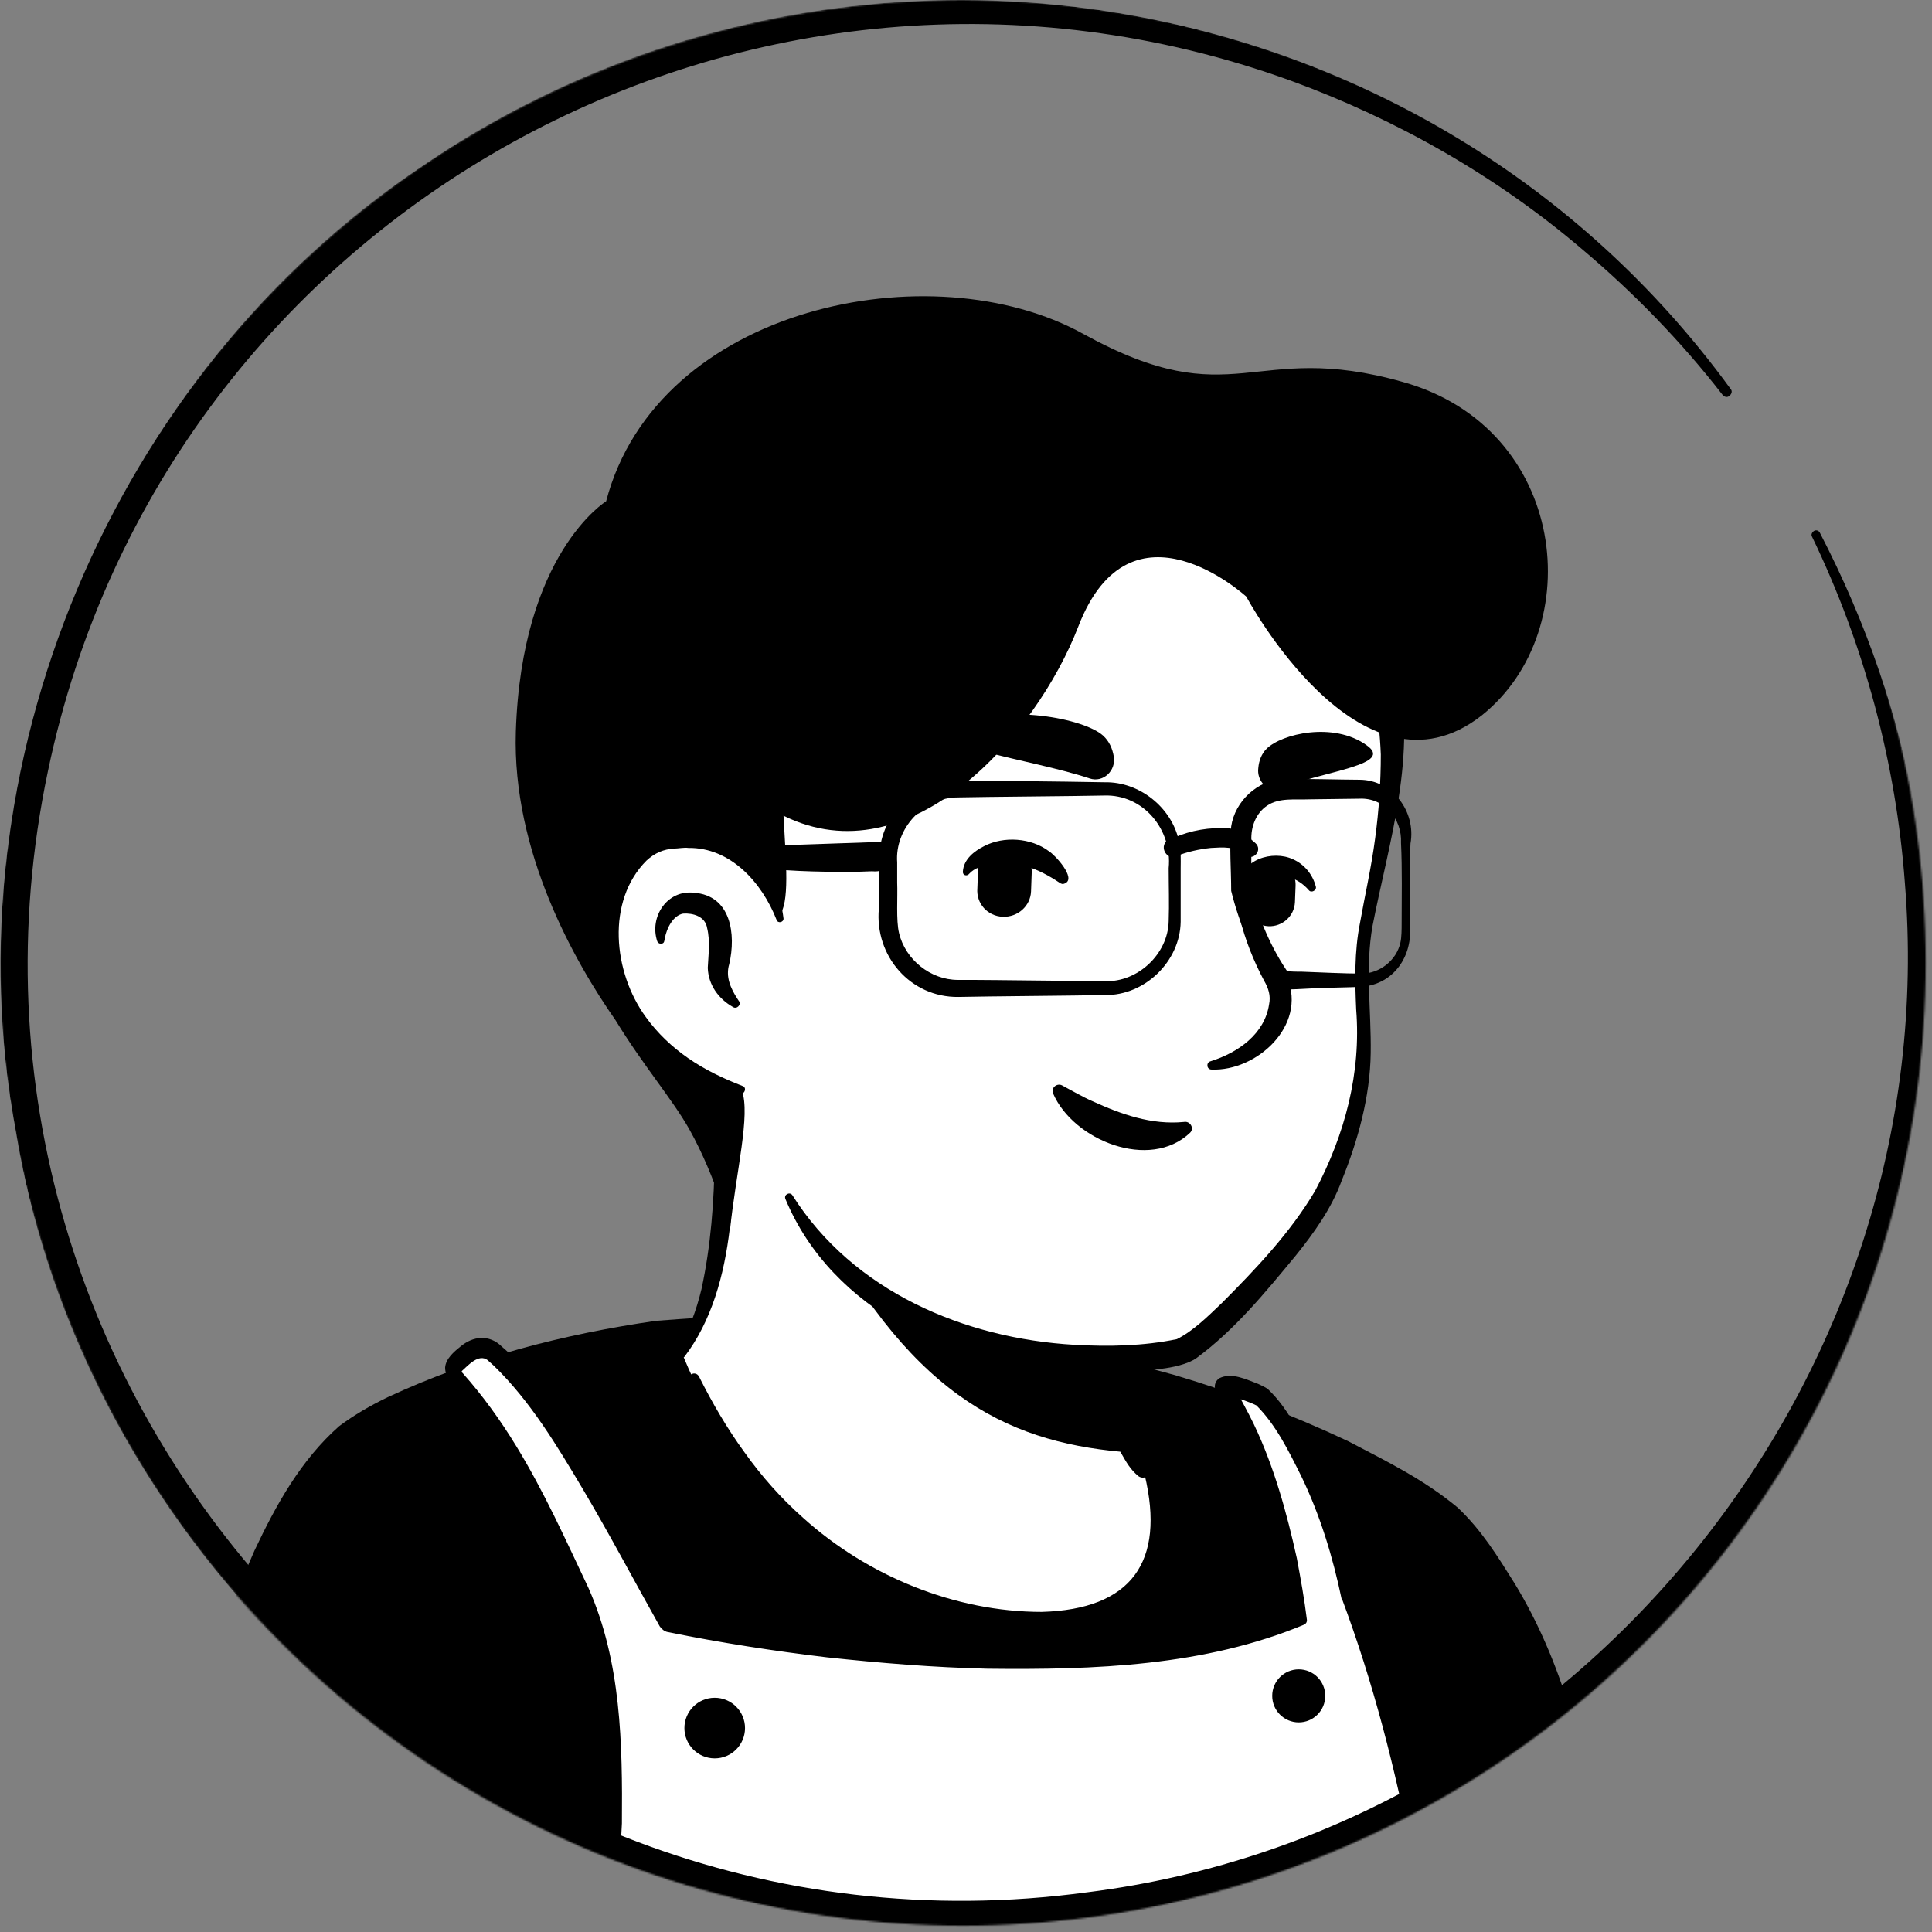 <svg width="1200" height="1200" viewBox="0 0 1200 1200" fill="none" xmlns="http://www.w3.org/2000/svg">
<rect x="0" y="0" width="1200" height="1200" fill="#808080" stroke="none"/>
<mask id="mask0_409_3640" style="mask-type:alpha" maskUnits="userSpaceOnUse" x="0" y="0" width="1197" height="1197">
<circle cx="598.033" cy="598.033" r="598.033" fill="#D9D9D9"/>
</mask>
<g mask="url(#mask0_409_3640)">
<path d="M925.883 1091.76C923.138 1093.73 920.001 1095.69 917.256 1097.65C914.118 1099.61 911.373 1101.57 908.236 1103.14C905.491 1104.71 903.138 1106.27 900.393 1107.84C900.001 1108.24 899.609 1108.24 899.216 1108.63C890.197 1114.12 880.785 1119.22 871.373 1123.92C868.628 1125.49 865.491 1127.06 862.746 1128.24C862.746 1128.24 862.354 1128.63 861.962 1128.63C858.824 1130.2 855.687 1131.76 852.55 1133.33C846.275 1136.47 839.609 1139.22 833.334 1141.96C830.197 1143.53 826.667 1144.71 823.53 1145.88C820.393 1147.06 816.864 1148.63 813.726 1149.8C810.589 1150.98 807.06 1152.55 803.922 1153.73C803.922 1153.73 803.922 1153.73 803.53 1153.73C800.393 1154.9 796.864 1156.08 793.726 1157.25C786.667 1159.61 779.216 1161.96 772.158 1164.31C769.805 1165.1 767.06 1165.88 764.707 1166.67C757.256 1169.02 749.805 1170.98 742.354 1172.55C739.609 1173.33 736.864 1173.73 733.726 1174.51C726.667 1176.08 719.216 1177.65 712.158 1179.22C710.589 1179.61 709.413 1179.61 707.844 1180C705.491 1180.39 702.746 1180.78 700.393 1181.18C696.864 1181.57 693.726 1182.35 690.197 1182.74C688.628 1183.14 687.06 1183.14 685.491 1183.53C683.53 1183.92 681.177 1184.31 678.824 1184.31C672.55 1185.1 665.883 1185.88 659.609 1186.67C657.648 1187.06 655.295 1187.06 653.334 1187.45H652.942C650.197 1187.84 647.452 1187.84 644.707 1188.24C641.962 1188.63 639.217 1188.63 636.471 1188.63C634.903 1188.63 632.942 1189.02 631.373 1189.02C628.236 1189.02 625.491 1189.41 622.746 1189.41C618.824 1189.41 615.295 1189.8 611.373 1189.8C607.452 1189.8 603.922 1189.8 600.001 1189.8C597.256 1189.8 594.511 1189.8 591.765 1189.8C426.275 1187.45 277.648 1117.25 171.373 1005.88C171.373 1005.88 171.373 1005.49 170.981 1005.49C159.216 994.902 169.413 938.431 216.864 902.745C276.471 857.647 419.217 829.412 419.217 829.412C419.217 829.412 474.511 820.392 679.609 863.137C799.609 888.235 890.981 924.706 941.962 1023.53C952.55 1043.92 963.138 1075.29 925.883 1091.76Z" fill="white"/>
<path d="M680.785 858.823C756.079 874.118 836.471 890.588 898.432 940.392C919.216 957.255 932.942 981.961 944.315 1005.88C949.805 1017.65 955.295 1029.8 959.609 1042.75C961.962 1051.37 965.491 1061.18 963.53 1071.37C963.138 1074.12 960.785 1077.65 958.824 1079.61C949.805 1088.63 940.001 1094.12 930.197 1101.18C872.55 1141.18 806.275 1169.41 737.648 1184.31C584.707 1217.65 419.216 1191.76 284.707 1111.37C240.001 1084.31 198.824 1051.37 163.53 1012.55C159.609 1007.84 159.609 1000 159.609 994.902C160.001 983.137 163.138 971.765 167.06 961.176C176.471 936.863 188.628 912.549 209.413 895.686C224.315 885.49 240.393 876.863 256.864 869.804C308.628 847.843 363.138 832.549 419.216 826.274C423.922 825.882 424.707 832.549 420.001 833.333C366.275 844.314 312.942 860.784 263.138 883.137C245.099 892.157 225.883 900 211.373 914.118C197.648 929.02 187.844 947.451 180.001 966.274C174.903 977.647 171.373 995.686 172.942 1004.71C197.648 1034.12 226.667 1060 258.04 1082.35C429.805 1202.35 690.589 1210.2 873.334 1110.2C889.805 1101.18 905.883 1090.98 921.177 1080.39C928.628 1075.29 936.471 1070.98 942.354 1065.1C942.746 1064.71 942.354 1065.1 942.354 1065.49C942.354 1065.88 941.962 1066.27 941.962 1066.27C942.354 1061.57 940.785 1055.29 938.824 1049.02C931.765 1026.27 920.393 1002.35 908.236 981.569C889.02 950.588 856.471 930.98 823.53 915.294C800.785 904.706 776.863 896.471 752.55 888.627C728.236 880.784 703.53 874.118 678.824 868.235C672.55 866.667 674.511 857.647 680.785 858.823Z" fill="black"/>
<path d="M898.434 943.921C868.63 916.862 773.336 874.51 701.963 857.255C670.591 849.804 596.865 828.235 540.787 822.745C510.591 819.608 454.905 827.059 420.003 828.235C386.277 829.412 272.552 852.549 218.042 890.98C206.277 899.215 153.728 951.372 130.983 1085.1C113.336 1188.24 91.375 1321.96 90.591 1367.45H984.316C999.218 1101.57 929.414 972.157 898.434 943.921Z" fill="black"/>
<path d="M891.766 951.372C873.726 936.078 850.589 924.314 829.021 914.118C795.295 898.039 760.001 884.314 723.923 873.725C687.844 863.922 650.197 854.51 614.119 845.882C589.805 840.392 565.099 835.686 540.393 832.941C516.472 830.98 490.589 833.725 466.276 835.294C447.844 836.863 428.628 837.647 409.805 839.216C354.903 846.667 299.217 861.176 249.021 884.706C239.609 889.412 230.589 894.118 222.354 900.392C201.57 919.216 186.668 945.49 174.903 970.98C155.687 1013.33 145.099 1059.61 138.04 1105.49C132.158 1141.57 125.099 1181.96 119.609 1218.04C112.158 1267.45 103.53 1317.65 101.177 1367.45L90.981 1357.25H984.315L974.119 1366.67C979.609 1258.43 974.903 1147.06 940.785 1043.14C929.413 1010.98 915.687 976.471 891.766 951.372ZM905.491 936.471C920.393 950.588 930.197 966.667 940.785 983.529C970.589 1032.55 984.707 1088.24 992.55 1144.71C1003.53 1218.43 1003.14 1293.73 994.903 1367.84C994.903 1373.33 990.197 1377.65 984.707 1377.25H91.374C85.883 1377.25 81.177 1372.55 81.177 1367.06C81.57 1353.73 83.138 1341.18 84.315 1328.24C88.629 1290.2 94.511 1252.55 100.785 1214.9C106.276 1178.82 113.727 1138.43 119.609 1102.35C127.452 1054.9 138.432 1007.06 158.04 963.137C171.374 934.902 186.668 907.059 210.589 885.882C220.001 878.823 230.197 872.941 240.785 867.843C293.727 843.137 350.197 828.627 407.452 820.392C426.276 818.823 445.491 818.039 464.707 816.078C490.589 814.118 515.687 811.372 542.354 813.333C568.236 816.078 593.334 820.784 618.432 826.274C656.079 834.902 692.55 843.922 729.805 854.118C766.668 865.098 802.746 878.823 837.648 895.294C861.57 907.843 884.315 918.823 905.491 936.471Z" fill="black"/>
<path d="M914.903 1367.45C888.628 1118.04 836.864 990.98 836.864 990.98C824.707 923.922 792.55 870.98 782.354 866.275C763.923 858.039 760.785 860.784 760.785 860.784C790.589 901.177 805.883 969.804 809.805 1005.49C697.256 1054.51 489.413 1020.39 416.864 1004.71C392.942 961.961 347.06 872.549 307.06 838.431C303.53 835.686 298.824 835.294 294.903 836.863C291.766 838.431 287.452 841.177 283.53 845.882C281.57 848.235 281.57 851.373 283.923 853.726C284.315 854.118 284.707 854.51 285.099 854.902C351.766 927.843 388.236 1055.29 379.217 1153.73C363.138 1328.63 332.55 1367.06 332.55 1367.06H914.903V1367.45Z" fill="white"/>
<path d="M907.452 1360.78C903.923 1347.45 901.57 1334.51 900.785 1320.78C889.021 1209.8 872.55 1097.25 833.334 992.549L838.825 994.51C836.864 995.686 834.511 994.902 833.334 993.333C827.844 967.059 820.001 941.176 808.236 916.863C800.393 901.176 792.55 885.098 780.393 872.941C775.687 870.588 769.413 868.627 764.315 867.059C763.53 866.667 762.746 866.667 762.354 866.667C762.354 866.667 762.354 866.667 762.746 866.667H763.138C763.531 866.667 763.138 866.667 763.923 865.882L764.707 858.431C768.236 864.314 776.08 878.824 778.825 884.706C791.374 910.98 799.217 939.608 805.491 967.843C807.844 980.392 810.197 993.333 811.766 1006.27C811.766 1007.45 811.374 1008.24 810.197 1009.02C748.236 1034.9 679.609 1037.25 613.334 1036.47C580.001 1035.69 546.668 1032.94 513.727 1029.41C480.785 1025.49 447.844 1020.39 414.903 1013.73C412.55 1013.33 410.981 1011.76 409.805 1010.2C393.727 981.569 378.825 953.333 362.354 925.49C346.276 898.431 329.413 870.196 306.668 848.235L302.746 844.706C297.256 840.784 290.981 847.843 287.06 851.373C286.668 851.765 286.668 852.157 287.06 852.549L287.452 852.941C300.001 867.059 310.981 882.353 320.785 898.431C338.04 926.667 351.374 956.471 365.491 986.275C385.883 1032.16 386.668 1083.14 386.276 1132.55C383.923 1181.57 378.04 1230.59 370.197 1278.82C363.531 1311.76 357.648 1346.27 340.001 1375.69L332.158 1359.22C515.295 1356.47 723.923 1358.04 907.452 1360.78ZM922.746 1374.51C734.511 1377.25 520.393 1378.82 332.158 1377.65L324.315 1361.18C336.08 1341.57 341.57 1318.82 347.844 1296.86C358.04 1258.04 364.707 1218.43 369.413 1178.43L372.158 1154.51C379.217 1098.43 361.178 1043.92 349.021 989.804C339.609 942.745 315.687 898.824 284.315 862.745L280.393 858.431L280.001 858.039L279.609 857.647C277.648 855.294 276.472 852.549 276.472 849.412C276.864 843.922 281.962 839.608 285.883 836.471C293.727 829.804 303.923 828.627 311.766 836.471C325.491 848.235 336.472 861.961 347.06 876.078C376.08 915.294 399.609 958.824 423.138 1001.57L418.04 997.647C482.354 1011.37 547.844 1021.18 613.727 1025.49C678.825 1028.63 747.06 1028.63 808.236 1003.53L806.668 1006.27C805.099 993.726 803.138 981.176 800.393 968.627C794.903 943.922 786.668 919.608 775.687 896.471C773.727 892.157 769.021 883.922 766.668 879.608C763.531 874.118 759.609 869.02 755.687 864.314C753.334 861.569 754.903 857.647 757.256 856.078C765.099 852.157 774.119 856.863 781.57 859.608C783.138 860.392 785.883 861.569 787.452 862.745C801.57 876.078 809.413 894.902 817.256 912.157C822.746 924.706 827.06 937.647 830.589 950.588C834.511 963.529 837.256 976.863 839.609 990.196L833.727 987.451C835.687 986.275 838.04 986.667 839.217 988.627C866.276 1064.71 885.099 1143.92 900.393 1223.14C906.668 1254.9 911.766 1286.67 916.864 1318.43C921.178 1336.86 922.354 1356.47 922.746 1374.51Z" fill="black"/>
<path d="M443.923 1092.16C454.319 1092.16 462.746 1083.73 462.746 1073.33C462.746 1062.94 454.319 1054.51 443.923 1054.51C433.527 1054.51 425.099 1062.94 425.099 1073.33C425.099 1083.73 433.527 1092.16 443.923 1092.16Z" fill="black"/>
<path d="M806.668 1069.8C815.764 1069.8 823.138 1062.43 823.138 1053.33C823.138 1044.24 815.764 1036.86 806.668 1036.86C797.571 1036.86 790.197 1044.24 790.197 1053.33C790.197 1062.43 797.571 1069.8 806.668 1069.8Z" fill="black"/>
<path d="M717.644 963.138C709.409 1003.53 656.076 1027.84 566.272 991.373C472.939 953.726 432.546 863.922 422.35 837.255C477.644 733.726 439.213 661.961 439.213 661.961C566.664 650.981 678.037 800 678.037 800L695.292 873.726C696.86 880 699.997 885.491 704.703 889.412C712.939 903.922 722.743 937.255 717.644 963.138Z" fill="white"/>
<path d="M420.391 838.432C427.842 827.059 432.548 813.726 435.685 800.785C441.568 773.726 443.529 746.275 443.921 718.824V708.628C442.744 698.432 439.215 687.844 435.293 678.432C430.195 665.883 448.627 658.04 454.509 670.589C455.293 672.157 455.293 674.902 455.293 676.471C456.47 729.804 458.823 798.432 425.097 842.746C422.744 845.099 418.038 841.569 420.391 838.432Z" fill="black"/>
<path d="M682.351 799.216C688.233 802.746 690.194 807.452 690.978 812.158C693.331 821.569 692.547 831.766 694.9 841.569C696.861 850.981 702.743 860.001 704.312 869.805C706.272 880.001 712.155 901.569 714.508 912.158C715.292 914.511 713.723 917.256 710.978 917.648C709.41 918.04 708.233 917.648 707.057 916.864C701.959 912.55 699.606 908.236 696.469 902.746C691.371 893.334 687.841 884.707 684.704 874.118C681.959 864.707 683.135 854.511 680.782 844.707C678.821 835.295 673.331 826.275 671.37 816.471C670.194 811.765 669.802 806.667 673.331 800.785C675.684 798.432 679.606 797.648 682.351 799.216Z" fill="black"/>
<path d="M710.587 902.745C635.685 898.824 574.509 875.294 514.901 769.02C565.097 813.334 624.313 830.196 686.666 838.04L694.901 874.118C696.47 880.392 705.882 898.824 710.587 902.745Z" fill="black"/>
<path d="M707.452 888.236C720.785 913.334 728.628 944.706 720.393 972.549C714.118 992.157 696.079 1006.67 676.471 1012.16C630.981 1024.31 578.432 1005.1 538.04 983.53C488.236 955.687 451.373 909.02 427.844 858.04C426.275 854.118 431.765 850.981 434.118 854.902C442.354 871.373 451.765 887.451 462.354 901.961C472.942 916.863 485.099 930.589 498.824 942.745C538.824 978.824 592.942 1001.18 647.06 1001.18C702.746 999.608 723.922 970.196 710.981 916.079C709.02 907.451 705.883 898.432 701.569 890.981C699.216 887.843 705.099 884.314 707.452 888.236Z" fill="black"/>
<path d="M859.215 417.255C866.274 450.196 869.803 476.863 850.587 564.706C831.764 652.157 877.646 670.196 769.019 810.196C724.705 867.451 617.254 851.373 530.195 792.157C500.783 772.157 488.234 720.785 466.274 684.314C449.019 655.687 441.176 685.49 418.431 660.785C387.45 627.059 350.195 559.216 368.627 439.216C398.431 244.706 552.548 221.961 666.666 243.53C781.568 265.49 840.391 330.588 859.215 417.255Z" fill="white"/>
<path d="M438.038 695.686C429.019 680.392 417.254 667.059 406.274 652.941C395.685 638.432 387.058 622.353 379.999 605.883C333.333 491.373 351.372 330.196 465.882 262.745C513.333 235.294 570.587 228.628 623.921 232.941C738.038 241.177 842.744 293.726 867.45 414.51C880.784 467.843 862.744 522.745 852.548 574.902C847.842 600.785 851.764 627.451 851.372 654.118C850.98 681.177 843.529 708.235 833.333 733.334C827.058 750.588 816.078 765.882 804.705 780C785.882 802.745 767.058 825.883 743.136 843.53C737.646 847.451 727.842 849.412 721.176 850.196C702.744 852.941 684.705 853.726 666.274 852.549C594.117 849.412 516.862 814.51 487.842 744.706C486.666 741.961 490.587 740 492.156 742.353C529.803 801.961 598.823 831.373 667.45 835.294C688.627 836.471 710.195 836.079 730.98 831.765C741.176 826.667 750.195 817.647 758.823 809.412C779.999 788.235 801.568 765.49 816.862 739.608C835.293 704.706 845.489 666.667 842.352 627.059C841.568 609.412 841.176 590.981 844.705 573.334C847.842 555.686 851.764 538.824 854.117 520.785C856.47 503.53 857.646 485.883 857.646 468.628C855.685 418.039 839.215 365.883 807.058 326.667C736.078 238.432 568.235 215.294 473.725 275.686C414.117 312.549 386.274 381.569 377.254 448.628C363.529 529.02 367.45 608.235 431.372 666.667L450.195 686.275C457.646 694.902 444.313 705.098 438.038 695.686Z" fill="black"/>
<path d="M484.311 570.98C484.311 570.98 472.155 512.157 414.9 519.215C365.488 525.49 348.233 643.921 460.39 676.863" fill="white"/>
<path d="M455.293 625.49C446.274 620.392 439.999 611.765 439.607 601.176C439.999 593.333 441.176 584.314 439.215 576.471C438.038 569.02 430.195 567.059 424.313 567.451C418.038 568.627 414.117 576.471 412.94 582.745C412.94 583.137 412.548 584.314 412.548 584.706C412.156 586.667 409.019 586.667 408.235 584.706C403.137 569.412 414.509 552.549 430.98 554.51C454.117 556.078 457.254 580.392 452.94 598.823C450.587 606.667 453.725 613.725 458.038 620.392L458.823 621.569C460.784 623.921 457.646 627.059 455.293 625.49Z" fill="black"/>
<path d="M769.018 529.412C774.9 557.255 785.881 583.137 799.606 607.451C811.763 637.255 780.39 665.49 752.547 664.313C749.41 664.313 749.018 660 751.763 659.215C769.41 653.725 785.488 641.961 788.234 623.921C789.41 618.431 787.841 613.725 785.096 609.019C772.155 584.706 764.312 556.862 766.273 529.412C766.273 527.451 769.018 527.451 769.018 529.412Z" fill="black"/>
<path d="M482.352 571.373C473.332 548.235 453.725 526.275 427.45 526.667C425.097 526.275 421.176 527.059 418.823 527.059C412.156 527.451 406.666 529.804 401.568 534.51C376.47 559.608 380.783 603.922 401.176 631.765C408.234 641.569 417.254 650.196 427.45 657.255C437.646 664.314 449.019 669.804 461.176 674.51C463.921 675.294 462.744 679.608 459.999 679.216C433.725 673.726 408.627 660.784 391.372 639.216C364.705 607.059 359.215 553.333 390.979 521.961C398.038 515.686 407.842 510.98 417.646 510.98C420.783 510.98 425.489 510.196 428.627 510.98C445.097 511.765 460.783 520 470.979 532.941C479.999 543.922 485.097 557.255 486.666 570.588C486.666 572.941 483.136 573.726 482.352 571.373Z" fill="black"/>
<path d="M739.216 703.529C714.118 727.451 666.667 708.235 654.118 679.216C652.549 675.686 656.471 672.549 659.608 674.117C666.275 677.647 672.157 681.176 678.432 683.921C696.471 692.157 715.294 698.823 735.294 696.863C739.216 696.078 741.961 700.784 739.216 703.529Z" fill="black"/>
<path d="M622.746 569.412C613.334 569.02 606.275 561.177 607.06 551.765L607.452 540.785C607.844 531.373 615.687 524.314 625.099 525.099C634.511 525.491 641.57 533.334 640.785 542.746L640.393 553.726C640.001 562.746 632.158 569.804 622.746 569.412Z" fill="black"/>
<path d="M787.843 575.295C779.215 574.903 772.549 567.452 772.941 558.824L773.333 548.628C773.725 540.001 781.176 533.334 789.803 533.726C798.431 534.119 805.098 541.57 804.705 550.197L804.313 560.393C803.921 569.02 796.47 575.687 787.843 575.295Z" fill="black"/>
<path d="M658.04 548.236C645.099 539.608 630.981 533.726 615.295 536.863C610.197 537.647 605.099 539.216 601.962 542.746C600.785 544.314 598.04 543.922 598.04 541.569C598.432 533.726 605.099 528.628 611.373 525.491C623.53 519.216 640.393 520.393 651.373 528.628C655.295 530.981 668.628 545.491 661.569 548.628C660.001 549.412 659.217 549.02 658.04 548.236Z" fill="black"/>
<path d="M770.197 550.197C770.197 533.726 790.589 527.844 803.138 533.726C810.197 536.863 815.295 543.138 817.256 550.589C818.04 552.942 814.511 554.903 812.942 552.942C806.275 545.099 794.903 541.177 785.883 545.883C783.138 547.452 782.746 548.628 781.962 550.197C781.962 558.04 770.589 557.648 770.197 550.197Z" fill="black"/>
<path d="M676.864 483.53C685.099 486.275 693.334 478.824 691.766 469.804C690.981 465.098 689.02 460.392 685.099 456.863C673.334 446.275 624.707 436.863 595.295 450.589C569.413 463.138 639.217 470.981 676.864 483.53Z" fill="black"/>
<path d="M794.12 489.804C787.453 492.157 780.394 485.098 781.571 476.863C781.963 472.549 783.532 468.236 786.669 465.098C796.081 455.687 828.237 448.236 848.63 462.745C866.277 474.902 824.708 478.432 794.12 489.804Z" fill="black"/>
<path d="M871.372 237.256C777.254 210.589 767.058 259.216 672.941 207.452C578.823 155.295 408.235 190.197 376.47 311.373C376.47 311.373 323.921 343.53 320.392 454.51C318.039 529.02 356.862 597.256 382.352 633.726C399.607 661.961 417.647 682.746 428.235 701.569C445.098 731.765 453.333 764.707 453.333 764.707C457.254 727.059 466.274 692.55 460.784 677.256L447.843 672.942C349.803 635.295 367.451 525.883 415.294 519.608C465.49 513.334 481.176 558.04 483.921 569.02C490.588 560.785 488.235 536.079 486.666 506.667C565.098 545.491 643.529 457.256 669.803 389.02C702.353 304.706 774.117 370.589 774.117 370.589C774.117 370.589 845.098 503.53 920.392 444.314C987.058 390.981 973.725 265.883 871.372 237.256Z" fill="black"/>
<path d="M686.277 618.039C668.238 618.431 612.552 618.823 595.297 619.216C565.493 619.608 543.14 593.725 545.885 564.314C546.277 554.51 545.885 540.784 546.277 530.98C547.062 505.49 569.807 483.921 595.297 484.706L661.571 485.49C666.669 485.49 681.179 485.882 686.277 485.882C707.454 485.49 727.454 501.176 732.16 521.961C733.728 527.843 733.336 534.118 733.336 539.216V572.549C732.944 597.255 710.983 618.431 686.277 618.039ZM686.277 609.412C706.669 610.196 725.493 592.549 725.885 572.157C726.277 561.569 725.885 550.196 725.885 539.216C728.238 515.294 710.199 493.333 685.885 494.118C669.022 494.51 612.552 494.902 594.905 495.294C573.728 495.294 555.689 514.51 557.258 535.686C557.258 538.431 557.258 545.49 557.258 548.235C557.65 556.863 556.473 571.765 558.434 579.608C562.356 596.078 578.042 608.627 594.905 608.627H603.14C614.513 608.627 674.513 609.412 686.277 609.412Z" fill="black"/>
<path d="M844.315 496.079L813.335 496.471C804.707 496.863 794.511 495.294 787.06 500.392C780.001 505.098 776.864 513.726 777.256 521.961C777.256 532.157 777.256 542.745 776.864 552.941L776.472 551.373C781.962 570.588 789.413 589.02 800.786 605.098L796.864 602.745C800.001 603.53 805.491 603.53 808.629 603.53C820.393 603.922 834.119 604.706 845.884 604.706C856.864 604.706 867.452 596.471 869.805 585.49C870.59 582.353 870.59 576.863 870.59 573.726C870.59 556.863 870.982 540.392 870.197 523.53C870.982 508.628 859.609 495.294 844.315 496.079ZM844.315 484.314C865.099 484.314 879.609 504.314 876.08 523.922C875.295 540.785 875.688 557.255 875.688 574.118C877.648 593.726 865.884 611.373 845.492 612.941C836.864 613.334 828.629 613.334 820.393 613.726C816.08 613.726 805.491 614.51 801.57 614.51C799.609 614.902 796.472 614.51 794.511 614.51C792.943 614.51 791.374 613.334 790.59 612.157C778.433 594.118 769.805 574.118 764.707 553.334C764.707 540 763.531 526.667 764.707 513.334C767.06 497.647 781.178 484.314 797.256 483.922C808.237 483.53 833.335 484.314 844.315 484.314Z" fill="black"/>
<path d="M729.021 520.392C739.609 515.686 751.374 513.726 763.138 514.51C767.06 514.902 770.982 516.078 774.511 519.216L779.609 523.529C784.707 527.843 778.433 535.294 773.335 530.98C767.06 525.49 759.609 526.275 752.158 526.667C744.707 527.451 737.648 529.02 730.589 531.765C723.923 534.51 719.609 524.706 725.884 521.569C725.884 521.569 729.021 520.392 729.021 520.392Z" fill="black"/>
<path d="M552.55 534.51C549.805 540.784 546.668 541.569 541.57 541.176L530.197 541.569C507.452 541.569 484.315 541.177 461.57 537.647C453.727 537.255 453.335 526.275 461.178 525.882L552.158 522.745C554.903 522.745 556.864 525.49 555.688 527.843L552.55 534.51Z" fill="black"/>
<path d="M1130.2 330.588C1368.24 789.02 949.804 1306.27 450.981 1180C227.059 1124.31 47.059 930.196 9.804 702.353C-32.549 475.686 69.804 232.157 261.177 103.922C523.53 -76.47 887.059 -16.47 1074.9 241.569C1076.08 242.745 1075.69 244.706 1074.12 245.883C1072.94 247.059 1070.98 246.667 1069.8 245.098C1043.92 211.765 1014.51 181.569 982.353 154.51C929.412 109.412 867.451 74.118 801.961 50.196C468.628 -70.588 102.745 130.196 29.804 478.824C-52.549 869.412 279.608 1229.02 675.686 1175.29C981.177 1136.86 1208.24 854.902 1183.14 548.235C1177.65 474.118 1158.04 400.785 1125.49 333.334C1124.71 332.157 1125.49 330.588 1126.67 329.804C1127.84 329.02 1129.41 329.412 1130.2 330.588Z" fill="black"/>
</g>
</svg>

